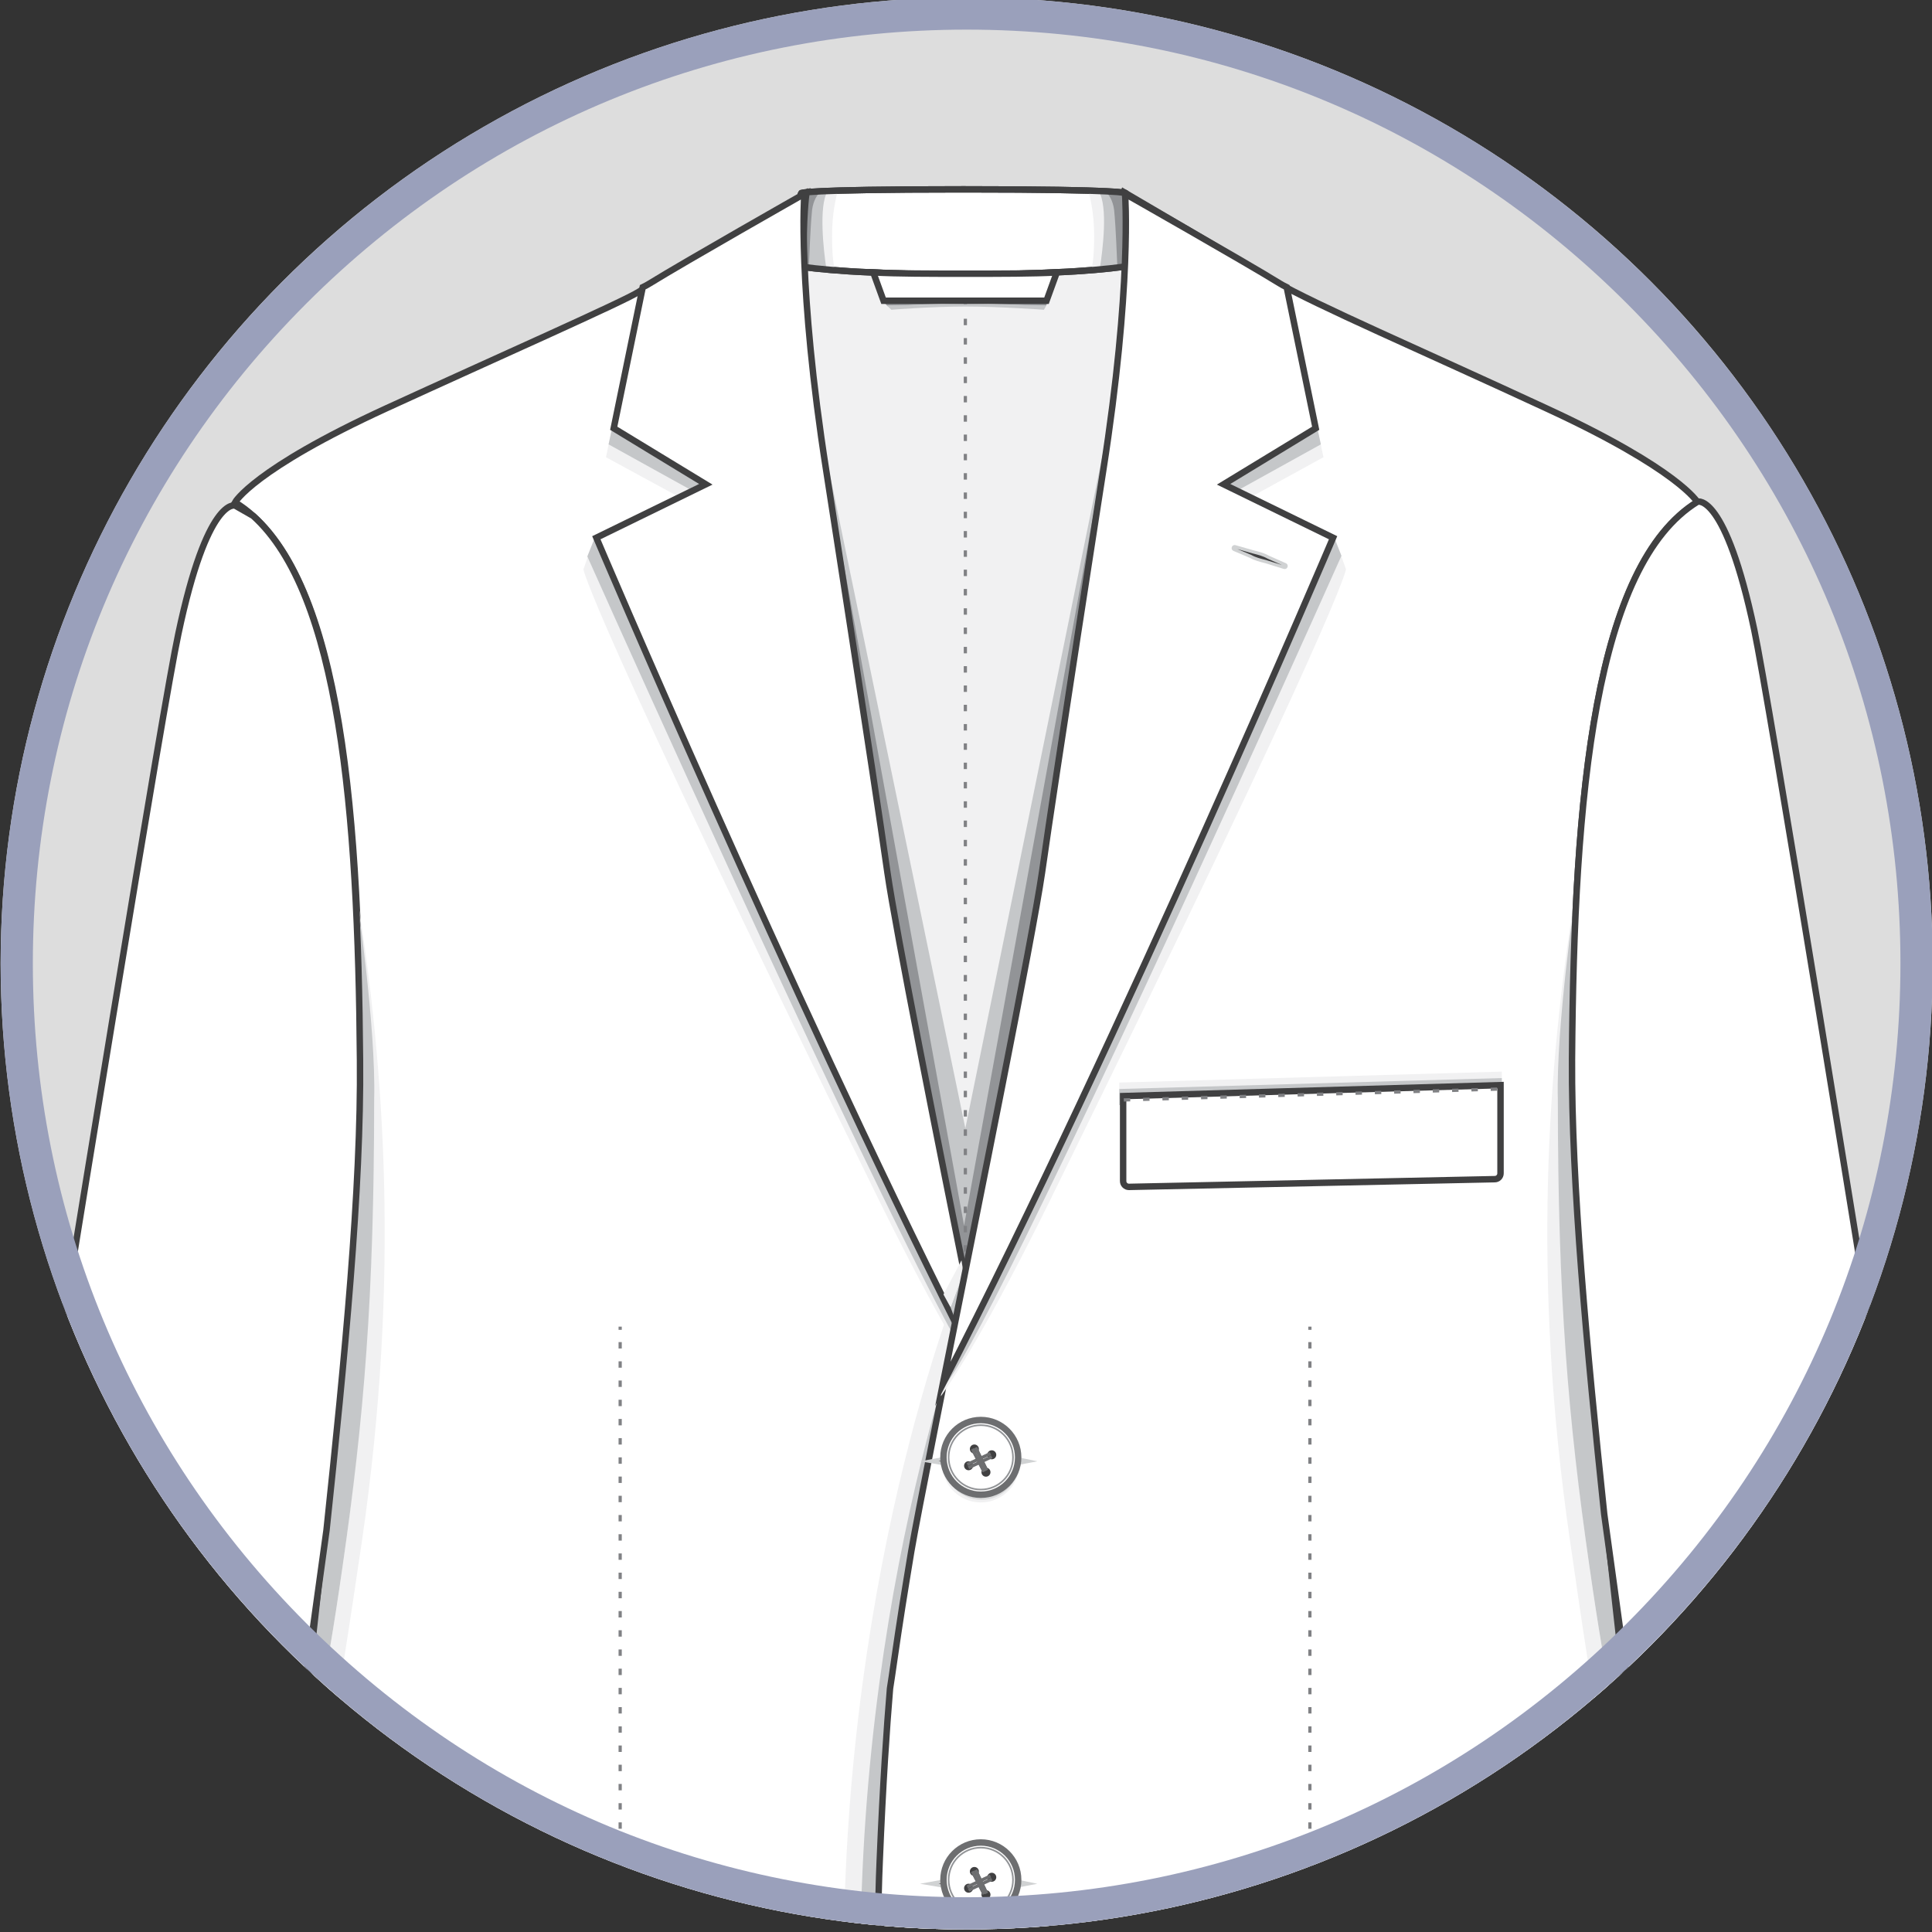 <?xml version="1.0" encoding="utf-8"?>
<!-- Generator: Adobe Illustrator 19.0.0, SVG Export Plug-In . SVG Version: 6.00 Build 0)  -->
<svg version="1.1" id="Layer_1" xmlns="http://www.w3.org/2000/svg" xmlns:xlink="http://www.w3.org/1999/xlink" x="0px" y="0px"
	 viewBox="0 0 300 300" style="enable-background:new 0 0 300 300;" xml:space="preserve">
<rect x="0" y="0" width="300" height="300" fill="#333333" stroke="none"/>
<style type="text/css">
	.st0{clip-path:url(#SVGID_2_);}
	.st1{clip-path:url(#XMLID_3_);}
	.st2{fill:#F1F1F2;stroke:#404041;stroke-miterlimit:10;}
	.st3{fill:#FFFFFF;stroke:#404041;stroke-miterlimit:10;}
	.st4{fill:#929497;}
	.st5{fill:#F1F1F2;}
	.st6{fill:#C5C7C9;}
	.st7{fill:none;stroke:#404041;stroke-miterlimit:10;}
	.st8{fill:none;stroke:#808184;stroke-width:0.5;stroke-miterlimit:10;}
	.st9{fill:none;stroke:#808184;stroke-width:0.5;stroke-miterlimit:10;stroke-dasharray:0.999,1.998;}
	.st10{fill:none;stroke:#808184;stroke-width:0.5;stroke-miterlimit:10;stroke-dasharray:1,2;}
	.st11{fill:#404041;stroke:#D0D2D3;stroke-width:0.5;stroke-miterlimit:10;}
	.st12{fill:none;stroke:#808184;stroke-width:0.5;stroke-miterlimit:10;stroke-dasharray:0.994,1.989;}
	.st13{fill:none;stroke:#808184;stroke-width:0.5;stroke-miterlimit:10;stroke-dasharray:1.017,2.033;}
	.st14{fill:none;stroke:#808184;stroke-width:0.5;stroke-miterlimit:10;stroke-dasharray:1.018,2.035;}
	.st15{fill:#DBDCDD;}
	.st16{fill:#FFFFFF;stroke:#6D6E70;stroke-miterlimit:10;}
	.st17{fill:#FFFFFF;stroke:#929497;stroke-width:0.25;stroke-miterlimit:10;}
	.st18{fill:#404041;}
	.st19{fill:none;stroke:#6D6E70;stroke-width:0.5;stroke-miterlimit:10;}
	.st20{fill:#FFFFFF;stroke:#6D6E70;stroke-width:0.5;stroke-miterlimit:10;}
	.st21{fill:none;stroke:#6D6E70;stroke-width:0.25;stroke-miterlimit:10;}
	.st22{fill:#9AA0BB;}
</style>
<g>
	<defs>
		<circle id="SVGID_1_" cx="150.1" cy="149.6" r="150"/>
	</defs>
	<use xlink:href="#SVGID_1_"  style="overflow:visible;fill:#DDDDDD;"/>
	<clipPath id="SVGID_2_">
		<use xlink:href="#SVGID_1_"  style="overflow:visible;"/>
	</clipPath>
	<g id="XMLID_254_" class="st0">
		<defs>
			<rect id="XMLID_4044_" x="-13.5" width="327.1" height="300"/>
		</defs>
		<clipPath id="XMLID_3_">
			<use xlink:href="#XMLID_4044_"  style="overflow:visible;"/>
		</clipPath>
		<g class="st1">
			<g>
				<g>
					<g>
						<polygon class="st2" points="174.4,35.3 184.3,46.4 147.3,210.9 115.5,46.4 125,35.3 						"/>
						<path class="st3" d="M174.8,30c0,0,0.1-0.6-24.9-0.6c-0.1,0-0.2,0-0.3,0c-0.1,0-0.2,0-0.3,0c-25,0-24.9,0.6-24.9,0.6l-3,10.9
							c0,0,4.1,1,13.9,1.4c3.8,0.2,8.8,0.3,14.4,0.3c5.7,0,10.1-0.1,13.9-0.3c9.9-0.4,13.9-1.4,13.9-1.4L174.8,30z"/>
						<g>
							<path class="st4" d="M129.1,29.7c0,0-2.6,2.9-2.4,6.6c0.2,3.7,0.4,4.9,0.4,4.9h-2.7l0.3-11.1L129.1,29.7z"/>
							<path class="st5" d="M130.1,29.6c-0.7,0-1.3,0-1.8,0.1c-1.5,2.4-1.5,9.3-1.4,11.8c0.8,0.1,1.7,0.1,2.7,0.2
								c-0.2-0.7-0.4-2.3-0.4-5.1C129.2,33.2,129.8,30.7,130.1,29.6z"/>
							<path class="st6" d="M128.5,29.7c-0.4,0-0.7,0-1,0c-0.6,0.5-1.2,1.4-1.4,2.9c-0.3,3.1-0.4,7-0.5,8.8c0.8,0.1,1.7,0.2,2.7,0.2
								C127.9,39,127.1,32,128.5,29.7z"/>
						</g>
						<g>
							<path class="st4" d="M170.1,29.7c0,0,2.6,2.9,2.4,6.6c-0.2,3.7-0.4,4.9-0.4,4.9h2.7L174.6,30L170.1,29.7z"/>
							<path class="st5" d="M169,29.6c0.7,0,1.3,0,1.8,0.1c1.5,2.4,1.5,9.3,1.4,11.8c-0.8,0.1-1.7,0.1-2.7,0.2
								c0.2-0.7,0.4-2.3,0.4-5.1C169.9,33.2,169.3,30.7,169,29.6z"/>
							<path class="st6" d="M170.6,29.7c0.4,0,0.7,0,1,0c0.6,0.5,1.2,1.4,1.4,2.9c0.3,3.1,0.4,7,0.5,8.8c-0.8,0.1-1.7,0.2-2.7,0.2
								C171.2,39,172.1,32,170.6,29.7z"/>
						</g>
						<path class="st7" d="M174.8,30c0,0,0.1-0.6-24.9-0.6c-0.1,0-0.2,0-0.3,0c-0.1,0-0.2,0-0.3,0c-25,0-24.9,0.6-24.9,0.6l-3,10.9
							c0,0,4.1,1,13.9,1.4c3.8,0.2,8.8,0.3,14.4,0.3c5.7,0,10.1-0.1,13.9-0.3c9.9-0.4,13.9-1.4,13.9-1.4L174.8,30z"/>
						<g>
							<polygon class="st4" points="126.3,63.9 149.9,175.8 173,63.9 157.9,195.1 149.1,204.4 142.2,193.9 							"/>
							<polygon class="st6" points="149.7,190.3 173.6,58.9 149.9,175.2 125.8,58.9 							"/>
						</g>
						<g>
							<g>
								<line class="st8" x1="149.9" y1="44" x2="149.9" y2="44.5"/>
								<line class="st9" x1="149.9" y1="46.5" x2="149.9" y2="198.4"/>
								<line class="st8" x1="149.9" y1="199.4" x2="149.9" y2="199.9"/>
							</g>
						</g>
						<path class="st4" d="M137,46.7l0.9,0.9c0,0,6.5-0.5,12-0.5c5.5,0,12.4,0.5,12.4,0.5l0.6-0.9H137z"/>
						<path class="st6" d="M137.7,47.4l0.7,0.7c0,0,6.1-0.5,11.5-0.5c5.4,0,12.2,0.5,12.2,0.5l0.4-0.7l-12.5-0.2L137.7,47.4z"/>
						<path class="st3" d="M149.9,42.5c-5.7,0-10.4,0-14.3-0.2l1.6,4.4h12.6h0.1h12.6l1.6-4.4C160.4,42.5,155.6,42.5,149.9,42.5z"/>
					</g>
					<path class="st2" d="M162.6,437.7c0-0.7,0-25.3,0-25.3h-25.4v25.3H162.6z"/>
					<g>
						<polygon class="st4" points="150.1,421.8 140.3,443.8 149.9,408.7 159.9,444.2 						"/>
						<polygon class="st6" points="149.9,426.2 140.3,443.8 149.9,418.8 159.9,444.2 						"/>
					</g>
					<path class="st3" d="M163.5,289.1c-2.3-52.5-4.9-38.4-4.9-38.4l-4.5-37.8l-3.5-7.6c-5.4-27.1-12.1-60.6-13.4-69.8
						c-2.2-14.9-9.5-62.4-9.5-62.4c-4.5-28.7-2.5-43-2.5-43s-21.6,12.3-26,15.2c-2.3,1.5-22.2,10.3-39.2,18.1
						C39.3,72.9,36.5,78,36.5,78c15.9,9.8,19.2,45.2,19.5,86.6c0.3,41.5-11.2,112.2-12.6,149c-1.5,38.2-9.3,132-9.3,132
						s68.2,17.4,86.9,12.3c18.6-5.1,20.1-15.6,23.8-25.2l5.5-19.2C150.1,413.5,165.8,341.6,163.5,289.1z"/>
					<g>
						<path class="st5" d="M56.2,239.3c6-41.1,3.4-74.1-0.7-99.9c0.8,5.1,1.2,14.1,1.3,15.4c0.7,8.7,1.4,17.7,1.2,26.4
							c-0.2,18.2-1.5,39.1-4.8,62c-2.8,19.6-4.9,28.3-6.4,31.7c-0.3,2.8-0.6,5.5-0.8,8.2C49.7,282.9,52.3,265.7,56.2,239.3z"/>
						<path class="st6" d="M52.5,222.6c-1.8,17.7-3.9,35.8-5.7,52.3c1.5-3.4,3.6-12.1,6.4-31.7c3.3-22.9,4.9-41.7,4.9-72.4l0-0.1
							c0.3-11.1-2.7-31.8-2.7-30.9C57.1,164.5,54.2,207.9,52.5,222.6z"/>
					</g>
					<path class="st3" d="M55.9,164.6c-0.3-38.9-3.2-72.4-16.6-84.5l-2.8-1.6c0,0-4.3-1.4-8.8,19.9C23.1,119.7-25,422.2-25,422.2
						s8,7,24.6,7.6s25-3.5,25-3.5l26.1-188.7C53.5,211.2,56.1,184.5,55.9,164.6z"/>
					<g>
						<path class="st5" d="M149.8,196.9c0,0-18.8,44.7-18.8,108.2s21,109.4,21,109.4l-2.2-77.1l3.1-135L149.8,196.9z"/>
						<path class="st6" d="M152.4,196.9c0,0-18.8,44.7-18.8,108.2s21,109.4,21,109.4l-2.2-77.1l3.1-135L152.4,196.9z"/>
					</g>
					<g>
						<path class="st3" d="M244.1,164.6c0.3-41.5,3.6-76.8,19.5-86.6c0,0-2.9-5.1-23.5-14.6c-19.4-9-35.7-16-42.1-19.7
							c-0.4-0.2-0.8-0.4-1.1-0.6c-5.5-3.4-22.1-13.1-22.1-13.1s1.1,14.3-3.4,43c0,0-7.4,47.5-9.5,62.4
							c-2.2,14.9-18.4,93.7-20.4,105.5c-0.5,3.1-1,6-1.4,8.6c-0.9,5.7-1.6,10.9-1.9,12.7c-0.5,6-1.1,14.6-1.6,26.8
							c-2.3,52.5,13.3,124.4,13.3,124.4l5.7,19.4c3.7,9.7,4.9,19.9,23.6,25c18.6,5.1,84.4-12.3,84.4-12.3s-5.4-93.8-6.9-132
							C255.3,276.8,243.8,206.1,244.1,164.6z"/>
					</g>
					<g>
						<path class="st5" d="M243.8,239.3c-6-41.1-3.4-74.1,0.7-99.9c-0.8,5.1-1.2,14.1-1.3,15.4c-0.7,8.7-1.4,17.7-1.2,26.4
							c0.2,18.2,1.5,39.1,4.8,62c2.8,19.6,4.9,28.3,6.4,31.7c0.3,2.8,0.6,5.5,0.8,8.2C250.2,282.9,247.6,265.7,243.8,239.3z"/>
						<path class="st6" d="M247.5,222.6c1.8,17.7,3.9,35.8,5.7,52.3c-1.5-3.4-3.6-12.1-6.4-31.7c-3.3-22.9-4.9-41.7-4.9-72.4l0-0.1
							c-0.3-11.1,2.7-31.8,2.7-30.9C242.9,164.5,245.7,207.9,247.5,222.6z"/>
					</g>
					<path class="st3" d="M272.4,97.8c-4.5-21.3-8.8-19.9-8.8-19.9l0,0c-15.9,9.8-19.2,45.2-19.5,86.6c-0.1,19.3,2.3,45,5,70.6
						l26.3,190.6c0,0,8.4,4.1,25,3.5c16.6-0.6,24.6-7.6,24.6-7.6S276.9,119.2,272.4,97.8z"/>
				</g>
			</g>
			<g>
				<polygon class="st5" points="233.2,168.9 233.2,166.4 173.8,168.1 173.8,170.6 				"/>
				<polygon class="st6" points="233.2,169.9 233.2,167.4 173.8,169.1 173.8,171.6 				"/>
				<path class="st3" d="M233,168.5v13.7c0,0.5-0.4,0.9-0.9,0.9l-56.8,1.2c-0.5,0-0.9-0.4-0.9-0.9v-13.2L233,168.5z"/>
				<line class="st10" x1="174.5" y1="170.8" x2="233" y2="169.1"/>
			</g>
			<g>
				<g>
					<path class="st5" d="M148.9,209.7c-2.8-4.7-6.8-12-12.1-22.7C90.9,93.6,90.6,88.4,90.6,88.4l1.8-5.1l53.2,114.6l3.9,8.5
						C149.6,206.4,149.9,211.3,148.9,209.7z"/>
					<path class="st6" d="M148.6,208.4c-2.4-4.4-6.1-11.5-11.5-22.6c-18.7-38.4-45.9-99.4-45.9-99.4l1.2-3l55.3,111.2l2.6,9.1
						C150.3,203.6,150.5,211.8,148.6,208.4z"/>
					<polygon class="st5" points="105.5,77.2 94.1,71 95.1,66.1 104.5,64.1 112.5,75.8 107.8,79 					"/>
					<polygon class="st6" points="107.5,76.2 94.5,69 95.5,64.4 105.4,62.1 113.4,74.5 108.8,78 					"/>
				</g>
				<path class="st3" d="M95.3,66.5l4.5-21.9c0.4-0.2,0.8-0.4,1.1-0.6c5.5-3.4,24-13.9,24-13.9s-1.1,14.3,3.4,43
					c0,0,7.4,47.5,9.5,62.4c1.3,9,7.7,41.2,13.1,68c0.4,2-1.1,4.8-1.8,3.4C122.3,153.5,92.6,83.5,92.6,83.5l17-8.3L95.3,66.5z"/>
				<g>
					<polygon class="st6" points="149.6,197.6 147.6,203 149.1,206.9 150,199.9 					"/>
					<polygon class="st5" points="146.5,201 149.3,195.7 149.6,197.6 147.6,203 					"/>
				</g>
				<g>
					<path class="st5" d="M146.1,214.8l0,2c0,0,5.5-7.2,16.7-29.9C208.7,93.6,209,88.4,209,88.4l-1.8-5.1L154,197.9L146.1,214.8z"/>
					<path class="st6" d="M146.1,214.8c0,0-1.4,7.3,16.3-29.1c18.7-38.4,45.9-99.4,45.9-99.4l-1.2-3l-55.3,111.2L146.1,214.8z"/>
					<polygon class="st5" points="194.2,77.2 205.5,71 204.5,66.1 195.2,64.1 187.2,75.8 191.8,79 					"/>
					<polygon class="st6" points="192.1,76.2 205.1,69 204.1,64.4 194.2,62.1 186.2,74.5 190.8,78 					"/>
				</g>
				<path class="st3" d="M204.3,66.5l-4.5-21.9c-0.4-0.2-0.8-0.4-1.1-0.6c-5.5-3.4-24-13.9-24-13.9s1.1,14.3-3.4,43
					c0,0-7.4,47.5-9.5,62.4c-1.5,10.3-9.8,51.3-15.4,79.4C174.2,160.8,207,83.5,207,83.5l-17-8.3L204.3,66.5z"/>
				<path class="st11" d="M199.6,87.7l-2.7-1.2c-0.7-0.4-1.5-0.6-2.3-0.8l-2.8-0.8c-0.3-0.1-0.4,0.3-0.2,0.4l2.6,1.1
					c0.7,0.4,1.5,0.6,2.3,0.8l2.9,0.9C199.7,88.2,199.8,87.8,199.6,87.7z"/>
			</g>
			<g>
				<g>
					<g>
						<g>
							<line class="st8" x1="203.4" y1="206" x2="203.4" y2="206.5"/>
							<line class="st12" x1="203.4" y1="208.4" x2="203.4" y2="311.8"/>
							<line class="st8" x1="203.4" y1="312.8" x2="203.4" y2="313.3"/>
						</g>
					</g>
					<g>
						<path class="st5" d="M195.1,317l-1.3,17.7c-0.6,10.1,4.2,13.2,9.2,13.2h54.7l-0.2-4.6L195.1,317z"/>
						<path class="st6" d="M195.1,316.4l-0.6,14.5c-0.6,10.1,2.8,15.7,8.6,15.7h54.6l-0.2-4.6L195.1,316.4z"/>
						<path class="st3" d="M195.1,320.9v-5.1h61.5l1.5,29.8h-53.7c-7.1,0-9.2-8.4-9.2-15.5v0V320.9z"/>
						<g>
							<g>
								<line class="st8" x1="195.6" y1="318.9" x2="196.1" y2="318.9"/>
								<line class="st13" x1="198.1" y1="318.9" x2="255" y2="318.9"/>
								<line class="st8" x1="256" y1="318.9" x2="256.5" y2="318.9"/>
							</g>
						</g>
					</g>
				</g>
				<g>
					<g>
						<g>
							<line class="st8" x1="96.3" y1="206" x2="96.3" y2="206.5"/>
							<line class="st12" x1="96.3" y1="208.4" x2="96.3" y2="311.8"/>
							<line class="st8" x1="96.3" y1="312.8" x2="96.3" y2="313.3"/>
						</g>
					</g>
					<g>
						<path class="st5" d="M104.6,317l1.3,17.7c0.6,10.1-4.2,13.2-9.2,13.2H42l0.2-4.6L104.6,317z"/>
						<path class="st6" d="M104.6,316.4l0.6,14.5c0.6,10.1-2.8,15.7-8.6,15.7H42l0.2-4.6L104.6,316.4z"/>
						<path class="st3" d="M104.6,320.9v-5.1H43.2l-1.5,29.8h53.7c7.1,0,9.2-8.4,9.2-15.5v0V320.9z"/>
						<g>
							<g>
								<line class="st8" x1="104.2" y1="318.9" x2="103.7" y2="318.9"/>
								<line class="st14" x1="101.7" y1="318.9" x2="44.7" y2="318.9"/>
								<line class="st8" x1="43.7" y1="318.9" x2="43.2" y2="318.9"/>
							</g>
						</g>
					</g>
				</g>
			</g>
			<g>
				<g id="XMLID_7537_">
					<circle id="XMLID_7552_" class="st5" cx="152.3" cy="227.3" r="6"/>
					<circle id="XMLID_7551_" class="st15" cx="152.4" cy="227.1" r="5.8"/>
					<polygon id="XMLID_7550_" class="st11" points="159.8,226.9 152.5,225.4 144.3,226.9 152.5,228.3 					"/>
					<circle id="XMLID_7549_" class="st16" cx="152.3" cy="226.3" r="5.8"/>
					<circle id="XMLID_7548_" class="st17" cx="152.3" cy="226.3" r="5"/>
					<circle id="XMLID_7547_" class="st18" cx="151.3" cy="225" r="0.7"/>
					<circle id="XMLID_7546_" class="st18" cx="153.1" cy="228.6" r="0.7"/>
					<line id="XMLID_7545_" class="st19" x1="151" y1="225" x2="152.8" y2="228.5"/>
					<line id="XMLID_7544_" class="st19" x1="151.5" y1="224.8" x2="153.2" y2="228.3"/>
					<line id="XMLID_7543_" class="st19" x1="151" y1="225" x2="152.8" y2="228.5"/>
					<line id="XMLID_7542_" class="st19" x1="151.5" y1="224.8" x2="153.2" y2="228.3"/>
					<circle id="XMLID_7541_" class="st18" cx="150.4" cy="227.6" r="0.7"/>
					<circle id="XMLID_7540_" class="st18" cx="154" cy="225.9" r="0.7"/>
					<line id="XMLID_7539_" class="st19" x1="150.4" y1="227.9" x2="154" y2="226.2"/>
					<line id="XMLID_7538_" class="st19" x1="150.2" y1="227.4" x2="153.8" y2="225.7"/>
				</g>
				<g id="XMLID_7521_">
					<circle id="XMLID_7536_" class="st5" cx="152.3" cy="292.9" r="6"/>
					<circle id="XMLID_7535_" class="st15" cx="152.4" cy="292.7" r="5.8"/>
					<polygon id="XMLID_7534_" class="st11" points="159.8,292.5 152.5,291 144.3,292.5 152.5,293.9 					"/>
					<circle id="XMLID_7533_" class="st16" cx="152.3" cy="291.9" r="5.8"/>
					<circle id="XMLID_7532_" class="st17" cx="152.3" cy="291.9" r="5"/>
					<circle id="XMLID_7531_" class="st18" cx="151.3" cy="290.6" r="0.7"/>
					<circle id="XMLID_7530_" class="st18" cx="153.1" cy="294.2" r="0.7"/>
					<line id="XMLID_7529_" class="st19" x1="151" y1="290.6" x2="152.8" y2="294.1"/>
					<line id="XMLID_7528_" class="st19" x1="151.5" y1="290.4" x2="153.2" y2="294"/>
					<line id="XMLID_7527_" class="st19" x1="151" y1="290.6" x2="152.8" y2="294.1"/>
					<line id="XMLID_7526_" class="st19" x1="151.5" y1="290.4" x2="153.2" y2="294"/>
					<circle id="XMLID_7525_" class="st18" cx="150.4" cy="293.2" r="0.7"/>
					<circle id="XMLID_7524_" class="st18" cx="154" cy="291.5" r="0.7"/>
					<line id="XMLID_7523_" class="st19" x1="150.4" y1="293.5" x2="154" y2="291.8"/>
					<line id="XMLID_7522_" class="st19" x1="150.2" y1="293" x2="153.8" y2="291.3"/>
				</g>
			</g>
			<g>
				<g>
					<g id="XMLID_10228_">
						<path class="st11" d="M318.8,402.9l-4.2,0.3l-4,1.2c-0.3,0.1-0.2,0.5,0.1,0.4l4.2-0.3l4-1.2
							C319.2,403.2,319.1,402.8,318.8,402.9z"/>
						<circle id="XMLID_10240_" class="st5" cx="316.1" cy="403.8" r="3.1"/>
						<circle id="XMLID_10239_" class="st15" cx="316.2" cy="403.7" r="3"/>
						<circle id="XMLID_10238_" class="st20" cx="316.1" cy="403.3" r="3"/>
						<circle id="XMLID_10237_" class="st17" cx="316.1" cy="403.3" r="2.6"/>
						<circle id="XMLID_10236_" class="st18" cx="315.6" cy="402.6" r="0.4"/>
						<circle id="XMLID_10235_" class="st18" cx="316.5" cy="404.4" r="0.4"/>
						<line id="XMLID_10234_" class="st21" x1="315.5" y1="402.6" x2="316.4" y2="404.4"/>
						<line id="XMLID_10233_" class="st21" x1="315.7" y1="402.5" x2="316.6" y2="404.3"/>
						<circle id="XMLID_10232_" class="st18" cx="315.1" cy="404" r="0.4"/>
						<circle id="XMLID_10231_" class="st18" cx="317" cy="403.1" r="0.4"/>
						<line id="XMLID_10230_" class="st21" x1="315.1" y1="404.1" x2="317" y2="403.2"/>
						<line id="XMLID_10229_" class="st21" x1="315" y1="403.9" x2="316.9" y2="403"/>
					</g>
					<g id="XMLID_10215_">
						<path class="st11" d="M317.5,396l-4.2,0.3l-4,1.2c-0.3,0.1-0.2,0.5,0.1,0.4l4.2-0.3l4-1.2C317.9,396.3,317.8,396,317.5,396z"
							/>
						<circle id="XMLID_10227_" class="st5" cx="314.8" cy="396.9" r="3.1"/>
						<circle id="XMLID_10226_" class="st15" cx="314.9" cy="396.8" r="3"/>
						<circle id="XMLID_10225_" class="st20" cx="314.8" cy="396.4" r="3"/>
						<circle id="XMLID_10224_" class="st17" cx="314.8" cy="396.4" r="2.6"/>
						<circle id="XMLID_10223_" class="st18" cx="314.3" cy="395.7" r="0.4"/>
						<circle id="XMLID_10222_" class="st18" cx="315.3" cy="397.6" r="0.4"/>
						<line id="XMLID_10221_" class="st21" x1="314.2" y1="395.7" x2="315.1" y2="397.6"/>
						<line id="XMLID_10220_" class="st21" x1="314.4" y1="395.6" x2="315.3" y2="397.5"/>
						<circle id="XMLID_10219_" class="st18" cx="313.9" cy="397.1" r="0.4"/>
						<circle id="XMLID_10218_" class="st18" cx="315.7" cy="396.2" r="0.4"/>
						<line id="XMLID_10217_" class="st21" x1="313.9" y1="397.2" x2="315.7" y2="396.3"/>
						<line id="XMLID_10216_" class="st21" x1="313.8" y1="397" x2="315.6" y2="396.1"/>
					</g>
					<g id="XMLID_10202_">
						<path class="st11" d="M320.1,409.7l-4.2,0.3l-4,1.2c-0.3,0.1-0.2,0.5,0.1,0.4l4.2-0.3l4-1.2
							C320.4,410.1,320.4,409.7,320.1,409.7z"/>
						<circle id="XMLID_10214_" class="st5" cx="317.4" cy="410.7" r="3.1"/>
						<circle id="XMLID_10213_" class="st15" cx="317.4" cy="410.6" r="3"/>
						<circle id="XMLID_10212_" class="st20" cx="317.4" cy="410.1" r="3"/>
						<circle id="XMLID_10211_" class="st17" cx="317.4" cy="410.1" r="2.6"/>
						<circle id="XMLID_10210_" class="st18" cx="316.9" cy="409.5" r="0.4"/>
						<circle id="XMLID_10209_" class="st18" cx="317.8" cy="411.3" r="0.4"/>
						<line id="XMLID_10208_" class="st21" x1="316.8" y1="409.5" x2="317.7" y2="411.3"/>
						<line id="XMLID_10207_" class="st21" x1="317" y1="409.4" x2="317.9" y2="411.2"/>
						<circle id="XMLID_10206_" class="st18" cx="316.4" cy="410.8" r="0.4"/>
						<circle id="XMLID_10205_" class="st18" cx="318.3" cy="409.9" r="0.4"/>
						<line id="XMLID_10204_" class="st21" x1="316.4" y1="411" x2="318.3" y2="410.1"/>
						<line id="XMLID_10203_" class="st21" x1="316.3" y1="410.7" x2="318.2" y2="409.8"/>
					</g>
					<g id="XMLID_10189_">
						<path class="st11" d="M321.4,416.6l-4.2,0.3l-4,1.2c-0.3,0.1-0.2,0.5,0.1,0.4l4.2-0.3l4-1.2
							C321.7,417,321.6,416.6,321.4,416.6z"/>
						<circle id="XMLID_10201_" class="st5" cx="318.7" cy="417.6" r="3.1"/>
						<circle id="XMLID_10200_" class="st15" cx="318.7" cy="417.4" r="3"/>
						<circle id="XMLID_10199_" class="st20" cx="318.7" cy="417" r="3"/>
						<circle id="XMLID_10198_" class="st17" cx="318.7" cy="417" r="2.6"/>
						<circle id="XMLID_10197_" class="st18" cx="318.2" cy="416.3" r="0.4"/>
						<circle id="XMLID_10196_" class="st18" cx="319.1" cy="418.2" r="0.4"/>
						<line id="XMLID_10195_" class="st21" x1="318" y1="416.3" x2="318.9" y2="418.2"/>
						<line id="XMLID_10194_" class="st21" x1="318.3" y1="416.2" x2="319.2" y2="418.1"/>
						<circle id="XMLID_10193_" class="st18" cx="317.7" cy="417.7" r="0.4"/>
						<circle id="XMLID_10192_" class="st18" cx="319.6" cy="416.8" r="0.4"/>
						<line id="XMLID_10191_" class="st21" x1="317.7" y1="417.9" x2="319.6" y2="417"/>
						<line id="XMLID_10190_" class="st21" x1="317.6" y1="417.6" x2="319.5" y2="416.7"/>
					</g>
				</g>
				<g>
					<g id="XMLID_10176_">
						<path class="st11" d="M-18.2,402.9l4.2,0.3l4,1.2c0.3,0.1,0.2,0.5-0.1,0.4l-4.2-0.3l-4-1.2C-18.5,403.2-18.5,402.8-18.2,402.9
							z"/>
						<circle id="XMLID_10188_" class="st5" cx="-15.5" cy="403.8" r="3.1"/>
						<circle id="XMLID_10187_" class="st15" cx="-15.6" cy="403.7" r="3"/>
						<circle id="XMLID_10186_" class="st20" cx="-15.5" cy="403.3" r="3"/>
						<circle id="XMLID_10185_" class="st17" cx="-15.5" cy="403.3" r="2.6"/>
						<circle id="XMLID_10184_" class="st18" cx="-15" cy="402.6" r="0.4"/>
						<circle id="XMLID_10183_" class="st18" cx="-15.9" cy="404.4" r="0.4"/>
						<line id="XMLID_10182_" class="st21" x1="-14.9" y1="402.6" x2="-15.8" y2="404.4"/>
						<line id="XMLID_10181_" class="st21" x1="-15.1" y1="402.5" x2="-16" y2="404.3"/>
						<circle id="XMLID_10180_" class="st18" cx="-14.5" cy="404" r="0.4"/>
						<circle id="XMLID_10179_" class="st18" cx="-16.4" cy="403.1" r="0.4"/>
						<line id="XMLID_10178_" class="st21" x1="-14.5" y1="404.1" x2="-16.4" y2="403.2"/>
						<line id="XMLID_10177_" class="st21" x1="-14.4" y1="403.9" x2="-16.3" y2="403"/>
					</g>
					<g id="XMLID_10163_">
						<path class="st11" d="M-16.9,396l4.2,0.3l4,1.2c0.3,0.1,0.2,0.5-0.1,0.4l-4.2-0.3l-4-1.2C-17.3,396.3-17.2,396-16.9,396z"/>
						<circle id="XMLID_10175_" class="st5" cx="-14.2" cy="396.9" r="3.1"/>
						<circle id="XMLID_10174_" class="st15" cx="-14.3" cy="396.8" r="3"/>
						<circle id="XMLID_10173_" class="st20" cx="-14.2" cy="396.4" r="3"/>
						<circle id="XMLID_10172_" class="st17" cx="-14.2" cy="396.4" r="2.6"/>
						<circle id="XMLID_10171_" class="st18" cx="-13.7" cy="395.7" r="0.4"/>
						<circle id="XMLID_10170_" class="st18" cx="-14.6" cy="397.6" r="0.4"/>
						<line id="XMLID_10169_" class="st21" x1="-13.6" y1="395.7" x2="-14.5" y2="397.6"/>
						<line id="XMLID_10168_" class="st21" x1="-13.8" y1="395.6" x2="-14.7" y2="397.5"/>
						<circle id="XMLID_10167_" class="st18" cx="-13.3" cy="397.1" r="0.4"/>
						<circle id="XMLID_10166_" class="st18" cx="-15.1" cy="396.2" r="0.4"/>
						<line id="XMLID_10165_" class="st21" x1="-13.3" y1="397.2" x2="-15.1" y2="396.3"/>
						<line id="XMLID_10164_" class="st21" x1="-13.2" y1="397" x2="-15" y2="396.1"/>
					</g>
					<g id="XMLID_10150_">
						<path class="st11" d="M-19.5,409.7l4.2,0.3l4,1.2c0.3,0.1,0.2,0.5-0.1,0.4l-4.2-0.3l-4-1.2C-19.8,410.1-19.8,409.7-19.5,409.7
							z"/>
						<circle id="XMLID_10162_" class="st5" cx="-16.8" cy="410.7" r="3.1"/>
						<circle id="XMLID_10161_" class="st15" cx="-16.8" cy="410.6" r="3"/>
						<circle id="XMLID_10160_" class="st20" cx="-16.8" cy="410.1" r="3"/>
						<circle id="XMLID_10159_" class="st17" cx="-16.8" cy="410.1" r="2.6"/>
						<circle id="XMLID_10158_" class="st18" cx="-16.3" cy="409.5" r="0.4"/>
						<circle id="XMLID_10157_" class="st18" cx="-17.2" cy="411.3" r="0.4"/>
						<line id="XMLID_10156_" class="st21" x1="-16.2" y1="409.5" x2="-17.1" y2="411.3"/>
						<line id="XMLID_10155_" class="st21" x1="-16.4" y1="409.4" x2="-17.3" y2="411.2"/>
						<circle id="XMLID_10154_" class="st18" cx="-15.8" cy="410.8" r="0.4"/>
						<circle id="XMLID_10153_" class="st18" cx="-17.7" cy="409.9" r="0.4"/>
						<line id="XMLID_10152_" class="st21" x1="-15.8" y1="411" x2="-17.7" y2="410.1"/>
						<line id="XMLID_10151_" class="st21" x1="-15.7" y1="410.7" x2="-17.6" y2="409.8"/>
					</g>
					<g id="XMLID_10137_">
						<path class="st11" d="M-20.8,416.6l4.2,0.3l4,1.2c0.3,0.1,0.2,0.5-0.1,0.4l-4.2-0.3l-4-1.2C-21.1,417-21,416.6-20.8,416.6z"/>
						<circle id="XMLID_10149_" class="st5" cx="-18.1" cy="417.6" r="3.1"/>
						<circle id="XMLID_10148_" class="st15" cx="-18.1" cy="417.4" r="3"/>
						<circle id="XMLID_10147_" class="st20" cx="-18.1" cy="417" r="3"/>
						<circle id="XMLID_10146_" class="st17" cx="-18.1" cy="417" r="2.6"/>
						<circle id="XMLID_10145_" class="st18" cx="-17.6" cy="416.3" r="0.4"/>
						<circle id="XMLID_10144_" class="st18" cx="-18.5" cy="418.2" r="0.4"/>
						<line id="XMLID_10143_" class="st21" x1="-17.4" y1="416.3" x2="-18.3" y2="418.2"/>
						<line id="XMLID_10142_" class="st21" x1="-17.7" y1="416.2" x2="-18.6" y2="418.1"/>
						<circle id="XMLID_10141_" class="st18" cx="-17.1" cy="417.7" r="0.4"/>
						<circle id="XMLID_10140_" class="st18" cx="-19" cy="416.8" r="0.4"/>
						<line id="XMLID_10139_" class="st21" x1="-17.1" y1="417.9" x2="-19" y2="417"/>
						<line id="XMLID_10138_" class="st21" x1="-17" y1="417.6" x2="-18.9" y2="416.7"/>
					</g>
				</g>
			</g>
		</g>
	</g>
	<g id="XMLID_1_" class="st0">
		<defs>
			<rect id="XMLID_4932_" x="-13.5" width="327.1" height="300"/>
		</defs>
		<clipPath id="XMLID_4_">
			<use xlink:href="#XMLID_4932_"  style="overflow:visible;"/>
		</clipPath>
	</g>
	<g class="st0">
		<path class="st22" d="M150.1,4.6c38.7,0,75.1,15.1,102.5,42.5c27.4,27.4,42.5,63.8,42.5,102.5s-15.1,75.1-42.5,102.5
			c-27.4,27.4-63.8,42.5-102.5,42.5S75,279.5,47.6,252.1C20.2,224.7,5.1,188.3,5.1,149.6S20.2,74.5,47.6,47.1
			C75,19.7,111.4,4.6,150.1,4.6 M150.1-0.4c-82.8,0-150,67.2-150,150s67.2,150,150,150s150-67.2,150-150S232.9-0.4,150.1-0.4
			L150.1-0.4z"/>
	</g>
</g>
</svg>
